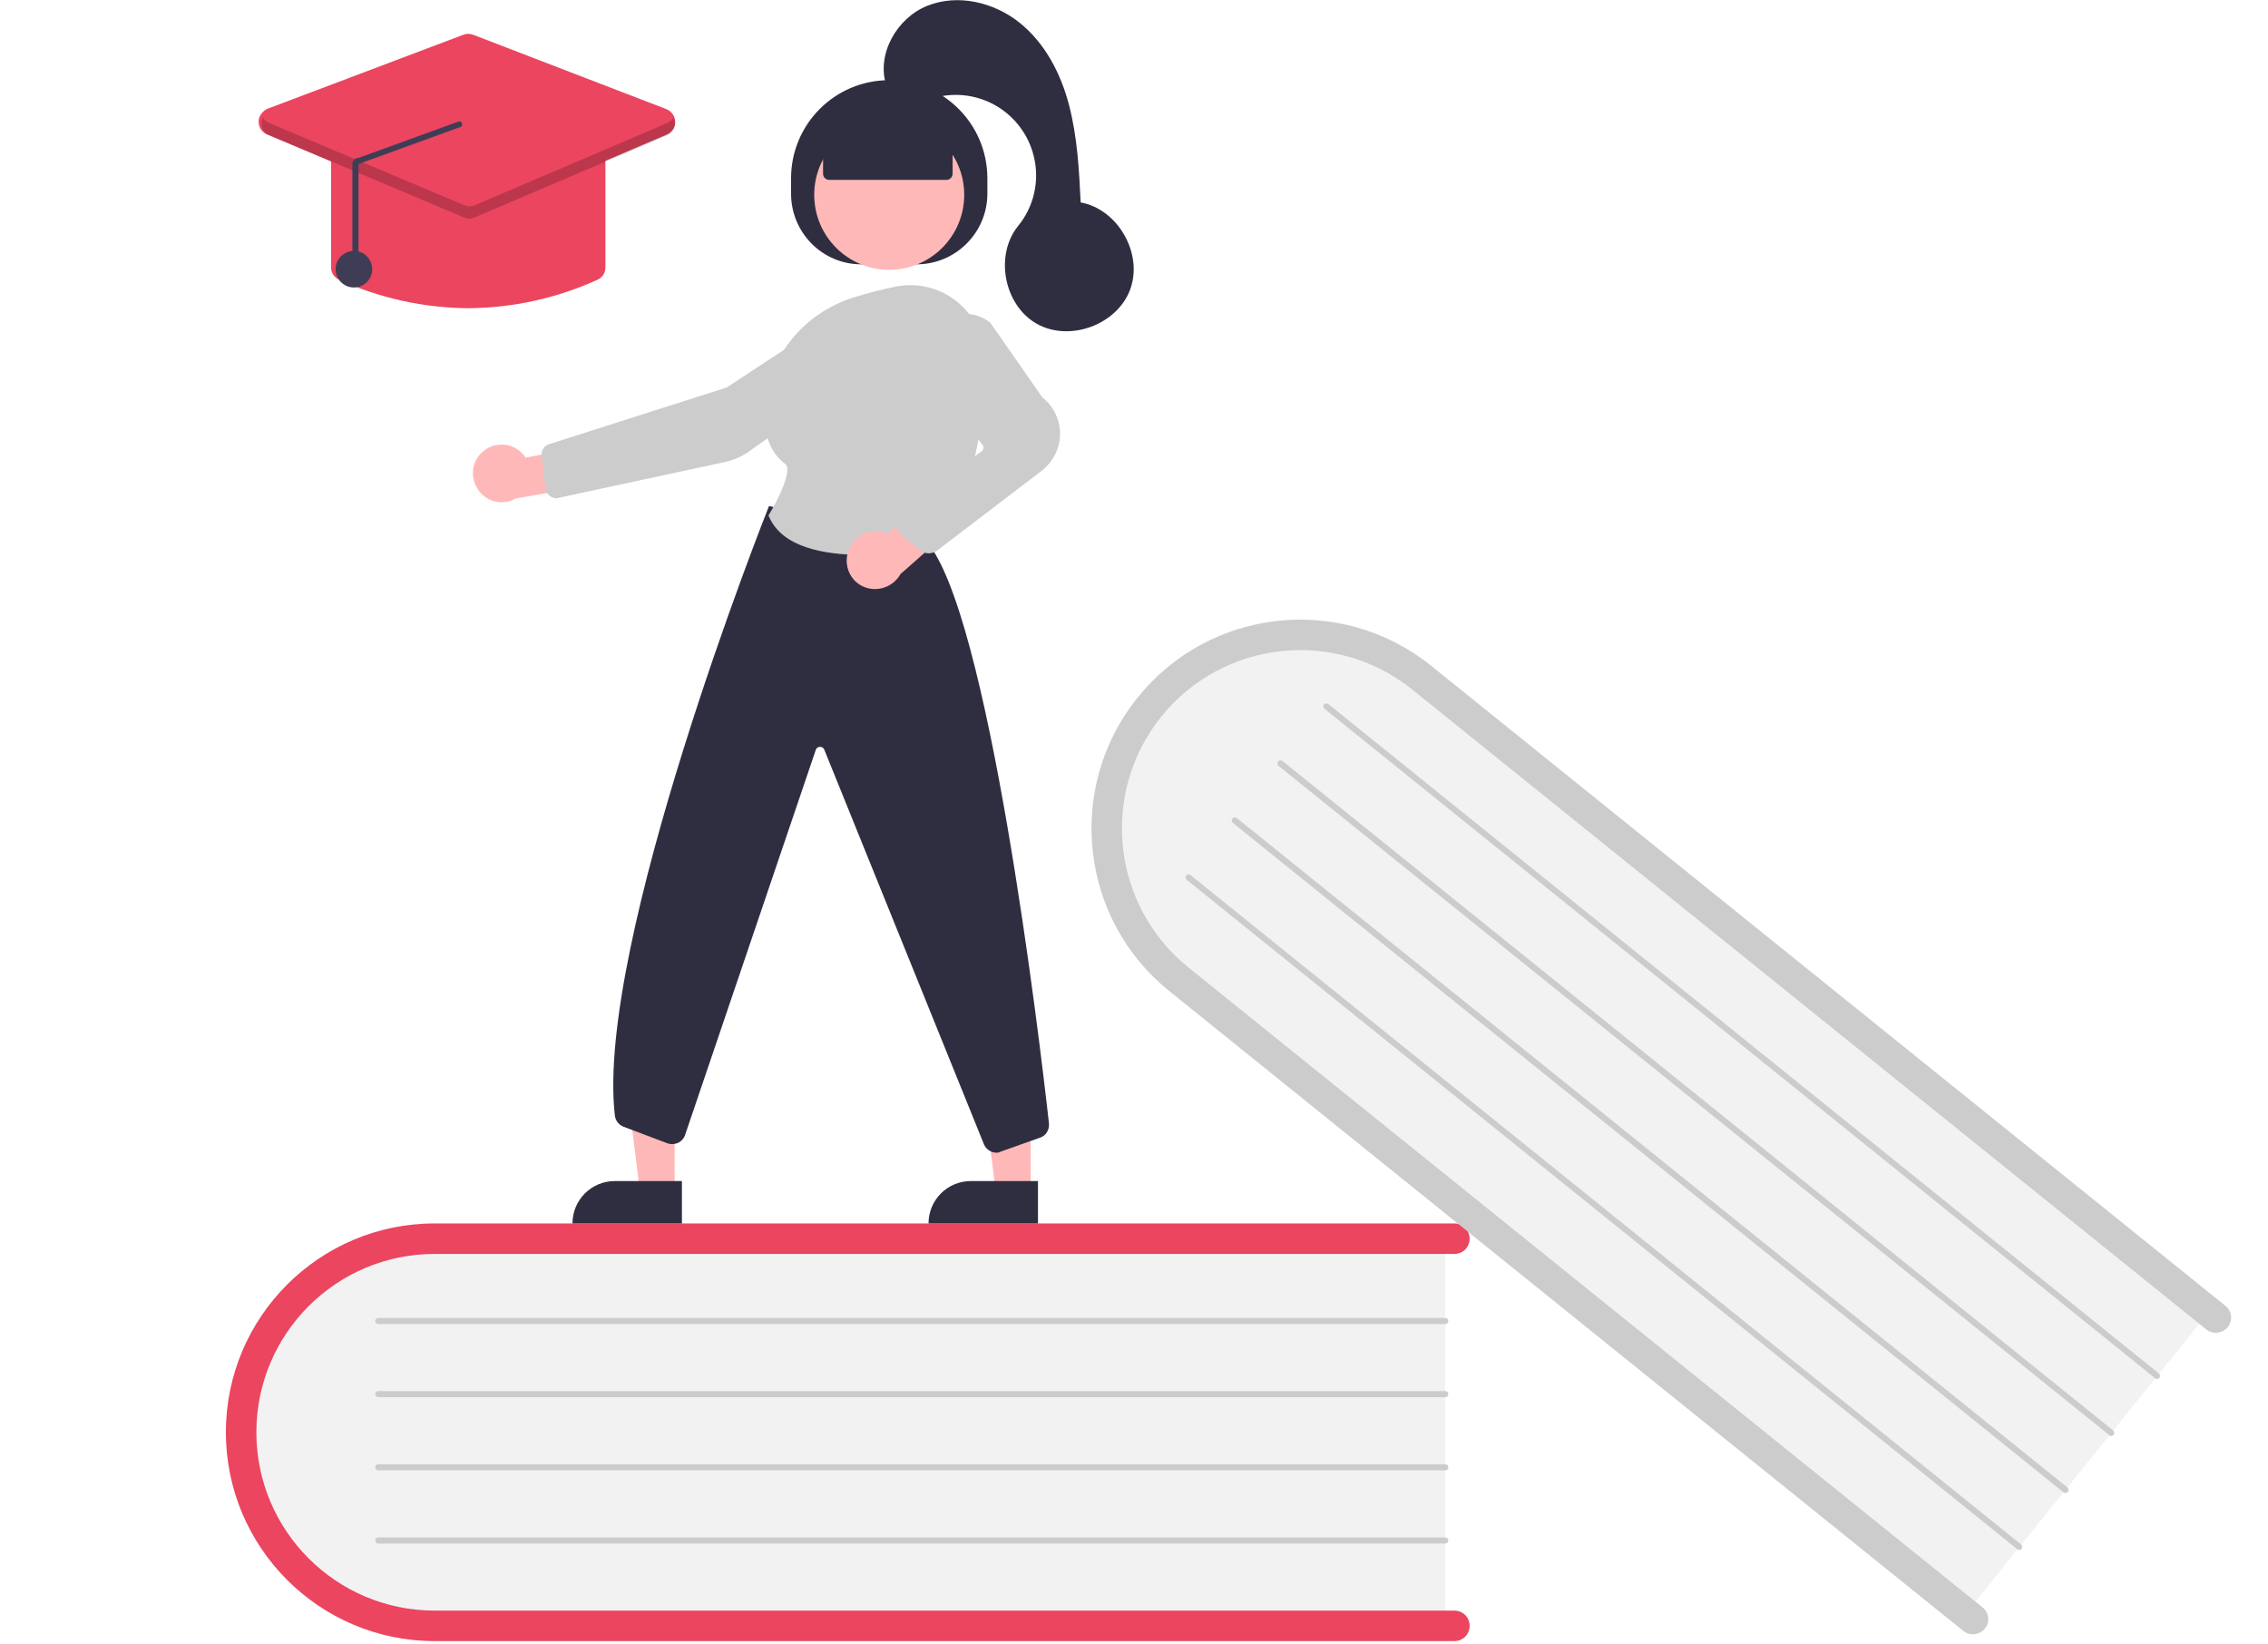 <?xml version="1.0" encoding="utf-8"?>
<!-- Generator: Adobe Illustrator 26.3.0, SVG Export Plug-In . SVG Version: 6.00 Build 0)  -->
<svg version="1.1" id="Capa_1" xmlns="http://www.w3.org/2000/svg" xmlns:xlink="http://www.w3.org/1999/xlink" x="0px" y="0px"
	 viewBox="0 0 744 539.3" style="enable-background:new 0 0 744 539.3;" xml:space="preserve">
<style type="text/css">
	.st0{fill:#F2F2F2;}
	.st1{fill:#EB455F;}
	.st2{fill:#CCCCCC;}
	.st3{fill:#FFB8B8;}
	.st4{fill:#2F2E41;}
	.st5{fill:#3F3D56;}
	.st6{opacity:0.2;enable-background:new    ;}
</style>
<path class="st0" d="M474.1,404.3v130H148.4c-37.1,0-67.3-29.2-67.3-65s30.2-65,67.3-65H474.1z"/>
<path class="st1" d="M482.1,533.3c0,2.8-2.2,5-5,5H142.6c-37.8,0-68.5-30.7-68.5-68.5s30.7-68.5,68.5-68.5l0,0h334.5
	c2.8,0,5,2.2,5,5s-2.2,5-5,5H142.6c-32.3,0-58.5,26.2-58.5,58.5s26.2,58.5,58.5,58.5l0,0h334.5C479.9,528.3,482.1,530.5,482.1,533.3
	z"/>
<path class="st2" d="M474.1,434.3h-350c-0.6,0-1-0.4-1-1s0.4-1,1-1h350c0.6,0,1,0.4,1,1S474.7,434.3,474.1,434.3z"/>
<path class="st2" d="M474.1,458.3h-350c-0.6,0-1-0.4-1-1s0.4-1,1-1h350c0.6,0,1,0.4,1,1S474.7,458.3,474.1,458.3z"/>
<path class="st2" d="M474.1,482.3h-350c-0.6,0-1-0.4-1-1s0.4-1,1-1h350c0.6,0,1,0.4,1,1S474.7,482.3,474.1,482.3z"/>
<path class="st2" d="M474.1,506.3h-350c-0.6,0-1-0.4-1-1s0.4-1,1-1h350c0.6,0,1,0.4,1,1S474.7,506.3,474.1,506.3z"/>
<path class="st0" d="M725.8,428.8L644.3,530L390.7,325.6c-28.9-23.3-34.1-64.9-11.6-92.8s64.3-31.7,93.2-8.4L725.8,428.8z"/>
<path class="st2" d="M651.1,534.2c-1.7,2.1-4.9,2.5-7,0.8L383.6,325.1c-29.5-23.7-34.1-66.9-10.4-96.3
	c23.7-29.5,66.9-34.1,96.3-10.4L730,428.3c2.2,1.7,2.5,4.9,0.8,7s-4.9,2.5-7,0.8l0,0L463.3,226.2c-25.2-20.3-62-16.3-82.3,8.8
	c-20.3,25.2-16.3,62,8.8,82.3l260.5,209.9C652.5,528.9,652.9,532.1,651.1,534.2z"/>
<path class="st2" d="M707,452.1L434.5,232.5c-0.4-0.3-0.5-1-0.2-1.4c0.3-0.4,1-0.5,1.4-0.2c0,0,0,0,0,0l272.5,219.6
	c0.4,0.3,0.5,1,0.2,1.4C708.1,452.4,707.4,452.5,707,452.1C707,452.1,707,452.1,707,452.1L707,452.1z"/>
<path class="st2" d="M692,470.8L419.4,251.2c-0.4-0.3-0.5-1-0.1-1.4c0.3-0.4,1-0.5,1.4-0.2l272.5,219.6c0.4,0.3,0.5,1,0.2,1.4
	C693,471.1,692.4,471.2,692,470.8C692,470.8,692,470.8,692,470.8z"/>
<path class="st2" d="M676.9,489.5L404.4,269.9c-0.4-0.3-0.5-1-0.1-1.4c0.3-0.4,1-0.5,1.4-0.2l272.5,219.6c0.4,0.3,0.5,1,0.2,1.4
	C678,489.8,677.3,489.8,676.9,489.5C676.9,489.5,676.9,489.5,676.9,489.5z"/>
<path class="st2" d="M661.8,508.2L389.3,288.6c-0.4-0.3-0.5-1-0.2-1.4c0.3-0.4,1-0.5,1.4-0.2c0,0,0,0,0,0l272.5,219.6
	c0.4,0.3,0.5,1,0.2,1.4C662.9,508.5,662.3,508.5,661.8,508.2C661.8,508.2,661.8,508.2,661.8,508.2z"/>
<polygon class="st3" points="338.1,390.6 326.6,390.6 321.2,346.5 338.1,346.5 "/>
<path class="st4" d="M318.5,387.4h22l0,0v13.9l0,0h-35.9l0,0l0,0C304.6,393.6,310.8,387.4,318.5,387.4L318.5,387.4z"/>
<polygon class="st3" points="221.3,390.6 209.9,390.6 204.4,346.5 221.3,346.5 "/>
<path class="st4" d="M201.7,387.4h22l0,0v13.9l0,0h-35.9l0,0l0,0C187.8,393.6,194,387.4,201.7,387.4
	C201.7,387.4,201.7,387.4,201.7,387.4z"/>
<path class="st4" d="M259.5,63.5v-5c0-17.8,14.4-32.2,32.2-32.2h0c17.8,0,32.2,14.4,32.2,32.2l0,0v5c0,12.8-10.4,23.2-23.2,23.2l0,0
	h-18C269.9,86.8,259.5,76.4,259.5,63.5C259.5,63.5,259.5,63.5,259.5,63.5z"/>
<circle class="st3" cx="291.7" cy="63.9" r="24.6"/>
<path class="st3" d="M406.5,196.1"/>
<path class="st3" d="M158.1,148.4c3.8-3.6,9.7-3.4,13.3,0.4c0.4,0.4,0.7,0.8,1,1.3l21.1-4l5.5,12.2l-29.8,5.2
	c-4.5,2.6-10.3,1-12.8-3.6C154.2,156.1,154.9,151.3,158.1,148.4z"/>
<path class="st2" d="M272.6,104l0.3,0.4l-34.5,22.7l-58.3,18.6c-1.6,0.5-2.6,2.1-2.4,3.7l1.3,10.9c0.2,1.9,2,3.3,3.9,3.1
	c0.1,0,0.2,0,0.3-0.1l54.8-11.8c2.7-0.6,5.2-1.7,7.4-3.2l38.8-27.6c2.9-2,4.4-5.4,4.2-8.9c-0.5-5.5-5.3-9.6-10.8-9.1
	c-1.7,0.1-3.3,0.7-4.7,1.6L272.6,104z"/>
<path class="st4" d="M326.9,378.1c-1.8,0-3.4-1.1-4.1-2.7l-52.4-129.5c-0.3-0.8-1.2-1.1-2-0.8c-0.4,0.2-0.7,0.5-0.8,0.9l-42.8,126.1
	c-0.7,2.4-3.2,3.7-5.6,3c-0.1,0-0.2-0.1-0.3-0.1l-14.3-5.4c-1.6-0.6-2.7-2-2.9-3.7c-6.5-56.2,49.8-198,50.4-199.5l0.2-0.4l51.3,11.3
	l0.1,0.1c20.5,22.3,37.3,163.1,40.4,191.1c0.2,2.1-1,4.1-3,4.7l-12.7,4.5C327.9,378,327.4,378.1,326.9,378.1z"/>
<path class="st2" d="M282.7,182c-12.4,0-26.3-2.5-30.5-12.7l-0.1-0.2l0.1-0.2c3.4-5.5,7.8-14.9,5.4-16.7c-4.7-3.5-7-9.2-6.8-17
	c0.4-17,12-32,28.8-37.5h0c4.7-1.5,9.4-2.7,14.3-3.7c7.1-1.4,14.5,0.4,20.1,5c5.7,4.6,9,11.5,9.1,18.9c0.2,18.1-2.6,43.4-16.9,60.7
	c-0.7,0.8-1.6,1.3-2.6,1.5C296.6,181.3,289.7,182,282.7,182z"/>
<path class="st3" d="M278.1,181.3c1.4-5,6.6-8,11.7-6.7c0.5,0.1,1,0.3,1.4,0.5l16-14.5l11.1,7.5l-22.9,20.2
	c-2.1,3.8-6.6,5.7-10.8,4.6C279.6,191.6,276.7,186.4,278.1,181.3C278,181.4,278,181.4,278.1,181.3z"/>
<path class="st2" d="M304.6,181.5c-1,0-2-0.4-2.8-1l-6.3-5.2c-1.9-1.6-2.2-4.4-0.6-6.3c0.2-0.3,0.5-0.5,0.7-0.7L322,148
	c0.7-0.5,0.8-1.4,0.3-2.1L306,124.3c-3.9-5.2-3.5-12.4,0.9-17.1l0,0c4.7-5.1,12.5-5.7,17.9-1.4l0.1,0.1l17,24.4
	c6.6,5.2,7.8,14.7,2.6,21.3c-0.8,1.1-1.8,2-2.9,2.9l-34.2,26.1C306.5,181.2,305.6,181.5,304.6,181.5z"/>
<path class="st4" d="M270,57V44.8l21.8-9.5l20.7,9.5V57c0,1.1-0.9,2-2,2H272C270.9,59,270,58.1,270,57z"/>
<path class="st4" d="M290.7,27.9c-3.2-10.2,3.5-22,13.5-26s21.8-1.2,30.2,5.5s13.6,16.7,16.3,27.1s3.3,21.2,3.8,31.9
	c12.2,2.2,20.5,16.7,16.3,28.4s-19.9,17.5-30.7,11.4s-13.9-22.5-6.1-32.1c9.2-11.3,7.4-27.9-3.9-37.1c-7.5-6.1-17.8-7.6-26.8-3.8
	C297.2,35.5,289.7,29,290.7,27.9z"/>
<path class="st1" d="M153.6,101.1c-14.6-0.1-29-3.3-42.3-9.3c-1.6-0.7-2.7-2.3-2.7-4.1V51.3c0-2.5,2-4.5,4.5-4.5h81
	c2.5,0,4.5,2,4.5,4.5v36.4c0,1.8-1,3.4-2.7,4.1l0,0C182.7,97.8,168.2,101,153.6,101.1z"/>
<path class="st1" d="M153.6,71.6c-0.6,0-1.2-0.1-1.7-0.4L87.6,44.1c-2.3-1-3.4-3.6-2.4-5.9c0.5-1.1,1.4-2,2.5-2.5L152,11.4
	c1-0.4,2.2-0.4,3.2,0l63.4,24.4c2.3,0.9,3.5,3.5,2.6,5.8c-0.4,1.1-1.3,2-2.4,2.5l-63.4,27.1C154.8,71.5,154.2,71.6,153.6,71.6z"/>
<circle class="st5" cx="116.1" cy="88.3" r="6"/>
<path class="st6" d="M219,40.3l-63.4,27.1c-1,0.4-2.1,0.4-3.1,0L88.2,40.3c-0.8-0.3-1.5-0.9-1.9-1.7c-1.1,1.9-0.4,4.4,1.5,5.5
	c0.1,0.1,0.3,0.2,0.4,0.2l64.2,27.1c1,0.4,2.1,0.4,3.1,0L219,44.3c2-0.9,3-3.2,2.1-5.2c-0.1-0.1-0.1-0.3-0.2-0.4
	C220.4,39.4,219.8,39.9,219,40.3z"/>
<path class="st5" d="M116.6,88.3c0.6,0,1-0.4,1-1V53.8l33-12c0.6,0,1-0.4,1-1s-0.4-1-1-1l-33,12c-0.5,0-1.1,0.2-1.4,0.6
	c-0.4,0.4-0.6,0.9-0.6,1.4v33.5C115.6,87.8,116.1,88.3,116.6,88.3z"/>
</svg>
